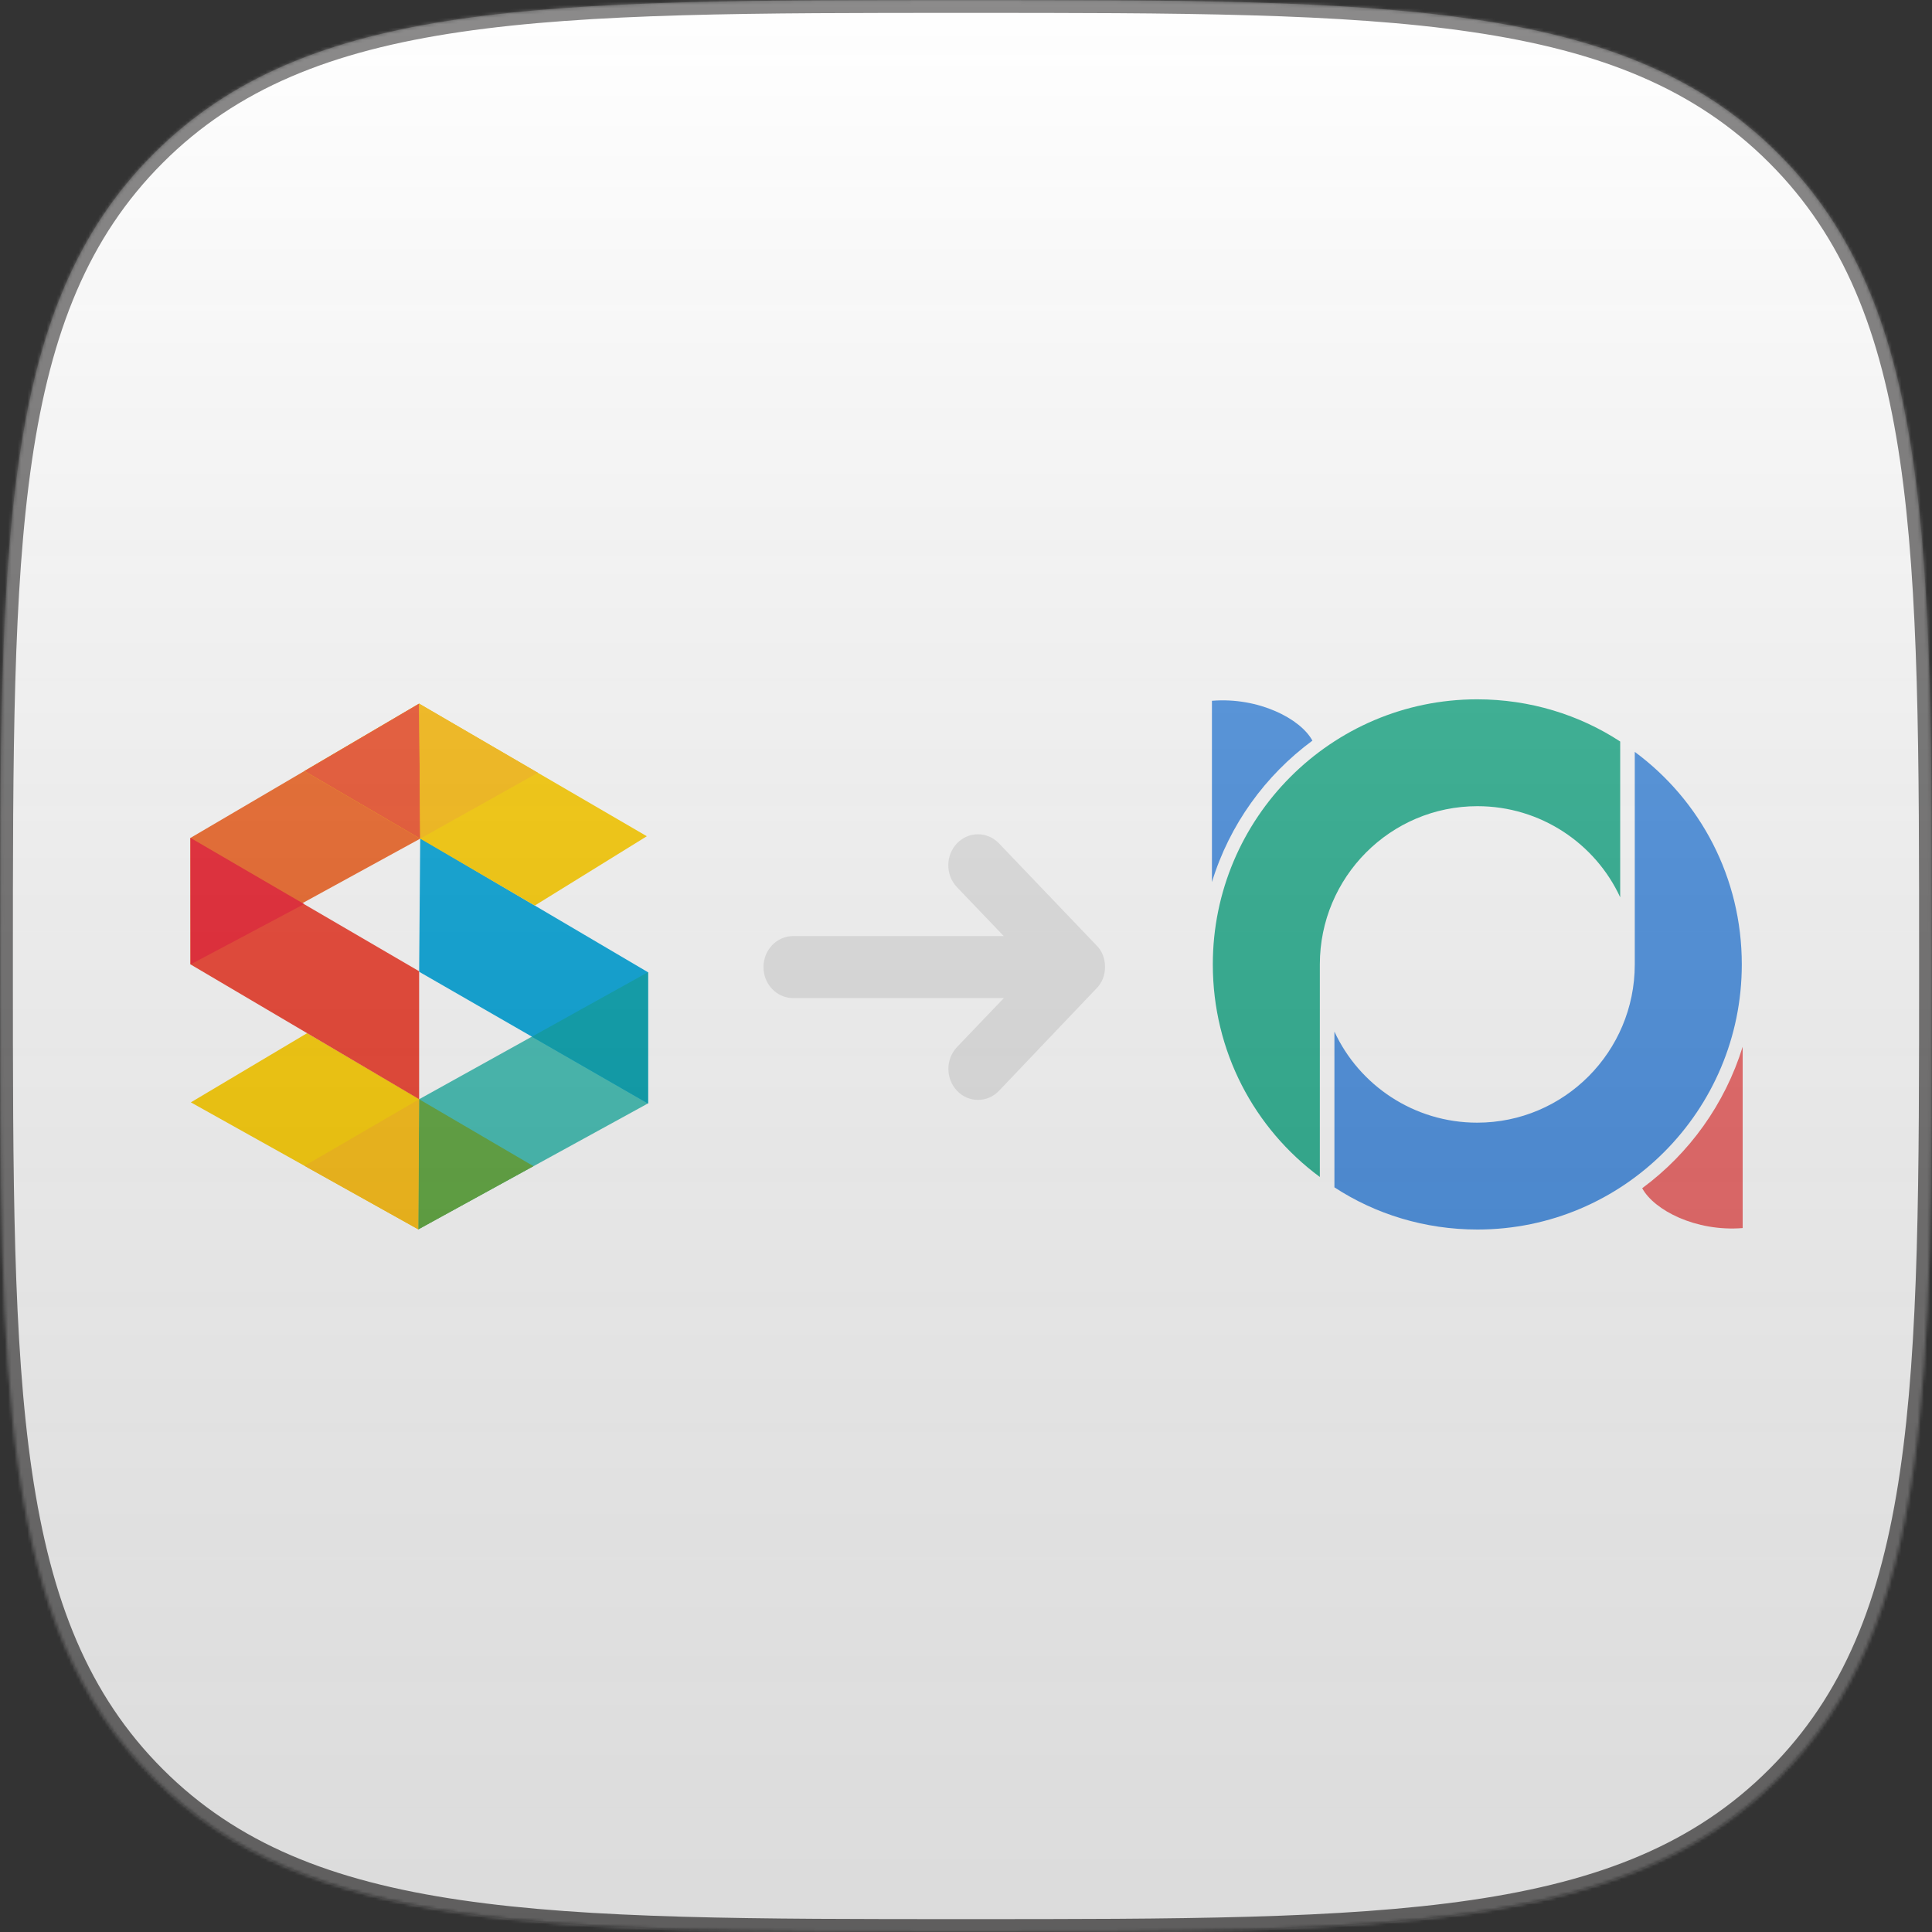<?xml version="1.0" encoding="UTF-8"?>
<svg width="600px" height="600px" viewBox="0 0 600 600" version="1.1" xmlns="http://www.w3.org/2000/svg" xmlns:xlink="http://www.w3.org/1999/xlink">
    <rect x="0" y="0" width="600" height="600" fill="#333333" stroke="none"/>
    <!-- Generator: Sketch 41.1 (35376) - http://www.bohemiancoding.com/sketch -->
    <title>Group 2 Copy 31</title>
    <desc>Created with Sketch.</desc>
    <defs>
        <linearGradient x1="50%" y1="0%" x2="50%" y2="100%" id="linearGradient-1">
            <stop stop-color="#FFFFFF" offset="0%"></stop>
            <stop stop-color="#FFFFFF" offset="100%"></stop>
        </linearGradient>
        <path d="M552.269,552.269 C600,504.538 600,431.458 600,300 C600,168.542 600,95.462 552.269,47.731 C504.538,0 431.458,0 300,0 C168.542,0 95.462,0 47.731,47.731 C0,95.462 0,168.542 0,300 C0,431.458 0,504.538 47.731,552.269 C95.462,600 168.542,600 300,600 C431.458,600 504.538,600 552.269,552.269 L552.269,552.269 Z" id="path-2"></path>
        <mask id="mask-3" maskContentUnits="userSpaceOnUse" maskUnits="objectBoundingBox" x="0" y="0" width="600" height="600" fill="white">
            <use xlink:href="#path-2"></use>
        </mask>
        <linearGradient x1="50%" y1="0%" x2="50%" y2="100%" id="linearGradient-4">
            <stop stop-color="#FFFFFF" stop-opacity="0.2" offset="0%"></stop>
            <stop stop-color="#000000" stop-opacity="0.139" offset="100%"></stop>
        </linearGradient>
    </defs>
    <g id="Page-1" stroke="none" stroke-width="1" fill="none" fill-rule="evenodd">
        <g id="Group-2-Copy-31">
            <use id="path-copy-20" stroke="#6F6E6E" mask="url(#mask-3)" stroke-width="8" fill="url(#linearGradient-1)" xlink:href="#path-2"></use>
            <g id="Group-2" transform="translate(59, 217)">
                <g id="logo" transform="translate(0, 0.789)">
                    <g id="Slice-1">
                        <g id="Page-1">
                            <g id="Logo">
                                <g id="mark">
                                    <polygon id="Fill-17" fill="#FFCF01" points="70.905 164.003 106.65 144.364 36.389 103.063 0.268 124.557"></polygon>
                                    <polygon id="Fill-18" fill="#40BEB4" points="71.165 123.588 70.905 164.002 142.222 124.895 142.222 84.138"></polygon>
                                    <polygon id="Fill-19" fill="#01A5DB" points="142.223 84.138 142.223 124.895 71.166 83.997 71.501 42.482"></polygon>
                                    <polygon id="Fill-20" fill="#EF3F2D" points="71.165 83.843 71.165 123.588 0.191 81.731 0.157 42.426"></polygon>
                                    <polygon id="Fill-21" fill="#F16625" points="0.158 42.426 0.158 81.731 71.5 42.663 71.166 0.733"></polygon>
                                    <polygon id="Fill-22" fill="#FFCF01" points="107.082 63.44 141.879 41.912 71.165 0.734 35.556 21.675"></polygon>
                                    <polygon id="Fill-23" fill="#00A1AF" points="142.223 84.138 106.181 104.169 142.223 124.895"></polygon>
                                    <polygon id="Fill-24" fill="#5DA73C" points="71.165 123.588 70.905 164.002 106.651 144.364"></polygon>
                                    <polygon id="Fill-25" fill="#ED1F2E" points="0.158 42.426 0.191 81.731 35.444 62.975"></polygon>
                                    <polygon id="Fill-26" fill="#F0532D" points="71.165 0.734 71.5 42.663 35.556 21.674"></polygon>
                                    <polygon id="Fill-27" fill="#FEBE10" points="71.165 123.588 35.583 144.274 70.905 164.002"></polygon>
                                    <polygon id="Fill-28" fill="#FEBE10" points="71.5 42.663 108.05 22.213 71.165 0.734"></polygon>
                                </g>
                            </g>
                        </g>
                    </g>
                </g>
                <g id="logosvg-animated-copy" transform="translate(317.379, 0)">
                    <g id="Group">
                        <g id="inner">
                            <g id="XMLID_5_">
                                <path d="M33.508,82.511 L33.508,82.511 C33.508,55.4 55.424,33.367 82.457,33.367 C102.063,33.367 119.089,44.973 126.787,61.657 L126.787,13.283 C114.108,4.987 98.758,0.181 82.366,0.181 C37.04,0.181 0.272,37.13 0.272,82.511 C0.272,109.486 13.131,133.468 33.508,148.52 L33.508,82.511 Z" id="Shape" fill="#2AB191"></path>
                                <path d="M131.315,16.502 L131.315,82.511 C131.315,109.622 109.399,131.655 82.366,131.655 C62.759,131.655 45.734,120.049 38.036,103.366 L38.036,151.739 C50.715,160.035 66.065,164.841 82.457,164.841 C127.783,164.841 164.551,127.937 164.551,82.511 C164.551,55.536 151.691,31.554 131.315,16.502 Z" id="Shape" fill="#4990E2"></path>
                            </g>
                        </g>
                        <g id="outer" transform="translate(0, 0.453)">
                            <path d="M31.199,12.558 C27.531,5.758 14.49,-0.997 0,0.181 L0,56.488 C5.434,38.671 16.573,23.348 31.199,12.558 Z" id="Shape" fill="#4990E2"></path>
                            <path d="M133.624,151.557 C137.292,158.358 150.242,165.113 164.823,163.934 L164.823,107.627 C159.298,125.444 148.25,140.768 133.624,151.557 Z" id="Shape" fill="#EE6666"></path>
                        </g>
                    </g>
                </g>
                <g id="arrow-right-c" opacity="0.1" transform="translate(178.103, 42.081)" fill="#000000">
                    <g id="Layer_1">
                        <path d="M73.137,2.831 L103.362,34.45 C105.17,36.196 106.074,38.575 106.074,41.195 C106.074,43.815 105.17,46.164 103.362,47.941 L73.137,79.68 C69.551,83.445 63.705,83.445 60.119,79.68 C56.533,75.916 56.533,69.833 60.119,66.069 L74.644,50.892 L9.251,50.892 C4.128,50.892 0,46.586 0,41.256 C0,35.925 4.128,31.619 9.221,31.619 L74.613,31.619 L60.088,16.442 C56.502,12.678 56.502,6.595 60.088,2.831 C63.705,-0.934 69.521,-0.934 73.137,2.831 Z" id="Shape"></path>
                    </g>
                </g>
            </g>
            <path d="M600,300 C600,168.542 600,95.462 552.269,47.731 C504.538,0 431.458,0 300,0 C168.542,0 95.462,0 47.731,47.731 C0,95.462 0,168.542 0,300 C0,431.458 0,504.538 47.731,552.269 C95.462,600 168.542,600 300,600 C431.458,600 504.538,600 552.269,552.269 C600,504.538 600,431.458 600,300 Z" id="path-copy" fill="url(#linearGradient-4)"></path>
        </g>
    </g>
</svg>